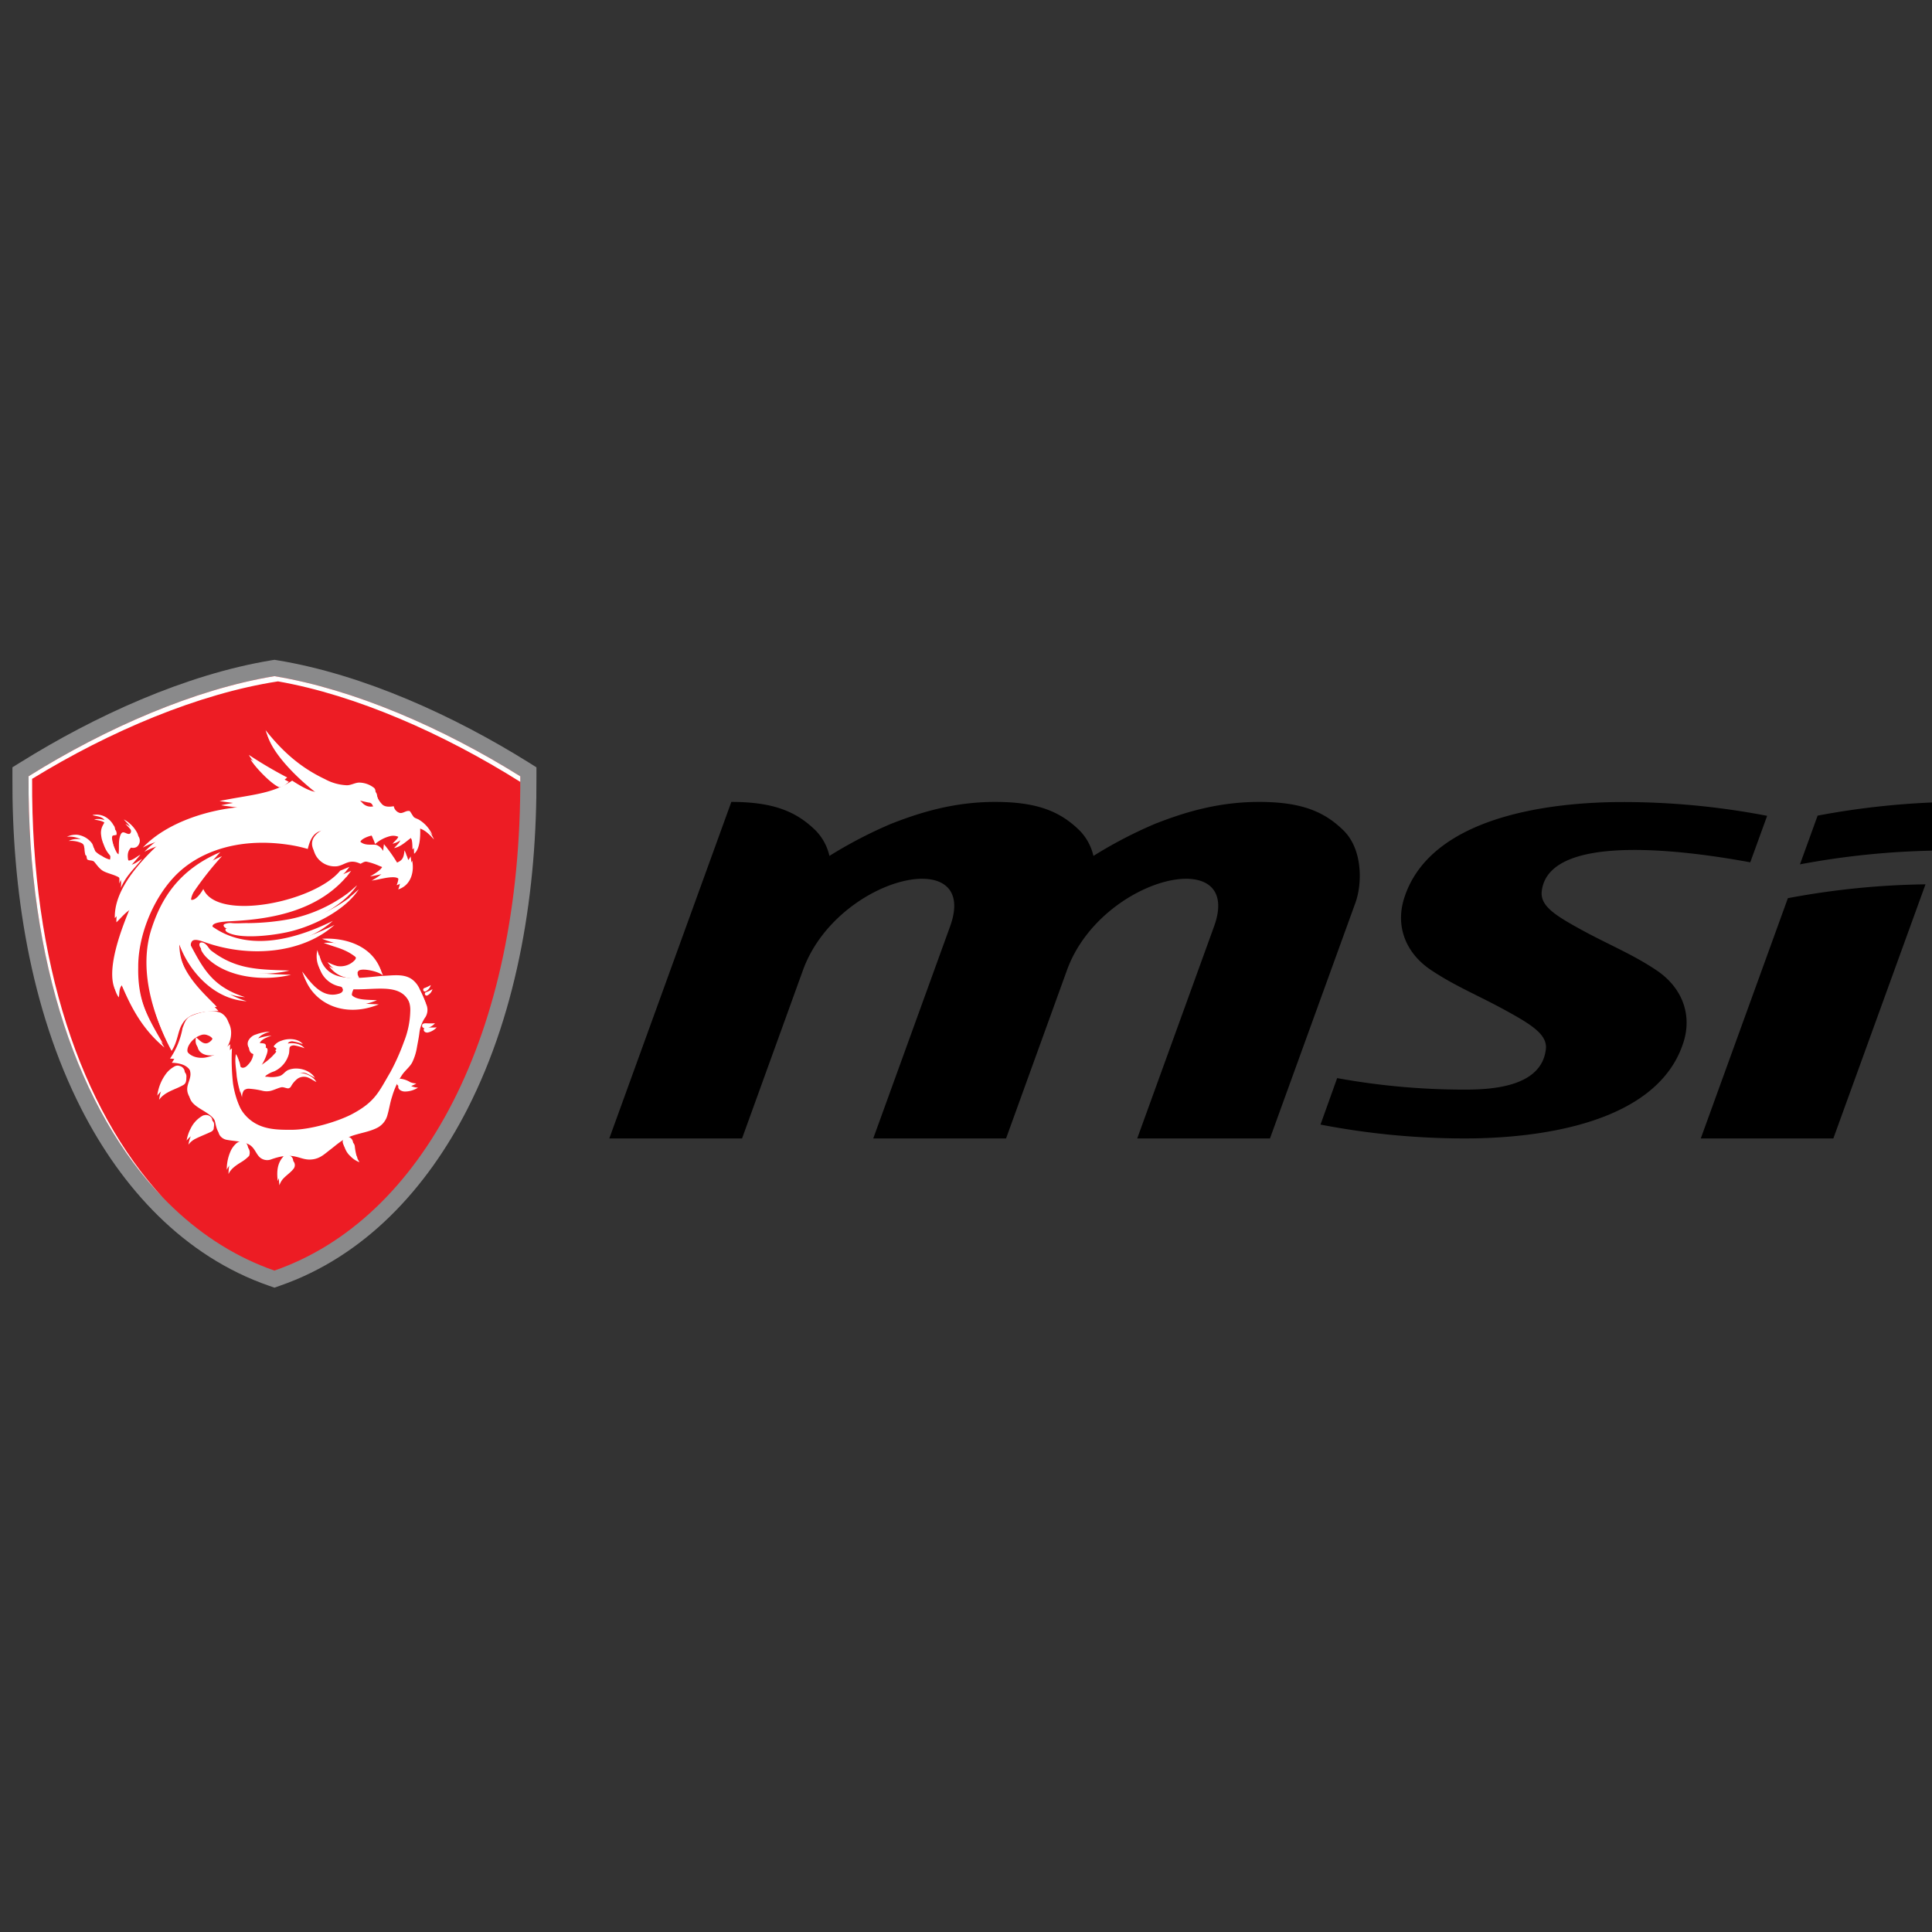 <?xml version="1.0" encoding="UTF-8" standalone="no"?>
<!-- Created with Inkscape (http://www.inkscape.org/) -->

<svg
   width="100"
   height="100"
   viewBox="0 0 26.458 26.458"
   version="1.1"
   id="svg32214"
   xml:space="preserve"
   inkscape:export-filename="versage.png"
   inkscape:export-xdpi="94.080002"
   inkscape:export-ydpi="94.080002"
   inkscape:version="1.2.2 (732a01da63, 2022-12-09)"
   sodipodi:docname="msi.svg"
   xmlns:inkscape="http://www.inkscape.org/namespaces/inkscape"
   xmlns:sodipodi="http://sodipodi.sourceforge.net/DTD/sodipodi-0.dtd"
   xmlns="http://www.w3.org/2000/svg"
   xmlns:svg="http://www.w3.org/2000/svg"><rect x="0" y="0" width="26.458" height="26.458" fill="#333333" stroke="none"/><sodipodi:namedview
     id="namedview32216"
     pagecolor="#ffffff"
     bordercolor="#000000"
     borderopacity="0.25"
     inkscape:showpageshadow="2"
     inkscape:pageopacity="0.0"
     inkscape:pagecheckerboard="0"
     inkscape:deskcolor="#d1d1d1"
     inkscape:document-units="mm"
     showgrid="false"
     inkscape:zoom="1.0859962"
     inkscape:cx="190.148"
     inkscape:cy="254.14454"
     inkscape:window-width="1920"
     inkscape:window-height="1057"
     inkscape:window-x="-8"
     inkscape:window-y="-8"
     inkscape:window-maximized="1"
     inkscape:current-layer="g34857" /><defs
     id="defs32211"><pattern
       id="EMFhbasepattern"
       patternUnits="userSpaceOnUse"
       width="6"
       height="6"
       x="0"
       y="0" /><pattern
       id="EMFhbasepattern-9"
       patternUnits="userSpaceOnUse"
       width="6"
       height="6"
       x="0"
       y="0" /><pattern
       id="EMFhbasepattern-7"
       patternUnits="userSpaceOnUse"
       width="6"
       height="6"
       x="0"
       y="0" /><clipPath
       clipPathUnits="userSpaceOnUse"
       id="clipPath33521"><rect
         style="fill:none;stroke:#00ff00;stroke-width:0.106"
         id="rect33523"
         width="75.202"
         height="106.695"
         x="-81.052"
         y="126.729" /></clipPath><inkscape:perspective
       sodipodi:type="inkscape:persp3d"
       inkscape:vp_x="0 : 539.41023 : 1"
       inkscape:vp_y="0 : 999.99996 : 0"
       inkscape:vp_z="744.09447 : 539.41023 : 1"
       inkscape:persp3d-origin="372.04724 : 364.01654 : 1"
       id="perspective10" /><inkscape:perspective
       id="perspective2399"
       inkscape:persp3d-origin="358.69965 : 174.44867 : 1"
       inkscape:vp_z="717.39928 : 255.05843 : 1"
       inkscape:vp_y="0 : 999.99996 : 0"
       inkscape:vp_x="0 : 255.05843 : 1"
       sodipodi:type="inkscape:persp3d" /><clipPath
       id="clipPath831"><path
         d="M 0,595.28 H 841.89 V 0 H 0 Z"
         id="path33767" /></clipPath><style
       id="style3233">.cls-1{fill:#fff}</style><inkscape:perspective
       sodipodi:type="inkscape:persp3d"
       inkscape:vp_x="0 : 539.41023 : 1"
       inkscape:vp_y="0 : 999.99996 : 0"
       inkscape:vp_z="744.09447 : 539.41023 : 1"
       inkscape:persp3d-origin="372.04724 : 364.01654 : 1"
       id="perspective10-5" /><inkscape:perspective
       id="perspective2390"
       inkscape:persp3d-origin="372.04724 : 364.01654 : 1"
       inkscape:vp_z="744.09447 : 539.41023 : 1"
       inkscape:vp_y="0 : 999.99996 : 0"
       inkscape:vp_x="0 : 539.41023 : 1"
       sodipodi:type="inkscape:persp3d" /><inkscape:perspective
       id="perspective2405"
       inkscape:persp3d-origin="372.04724 : 364.01654 : 1"
       inkscape:vp_z="744.09447 : 539.41023 : 1"
       inkscape:vp_y="0 : 999.99996 : 0"
       inkscape:vp_x="0 : 539.41023 : 1"
       sodipodi:type="inkscape:persp3d" /><inkscape:perspective
       sodipodi:type="inkscape:persp3d"
       inkscape:vp_x="0 : 526.18109 : 1"
       inkscape:vp_y="0 : 1000 : 0"
       inkscape:vp_z="744.09448 : 526.18109 : 1"
       inkscape:persp3d-origin="372.04724 : 350.78739 : 1"
       id="perspective10-7" /><inkscape:perspective
       id="perspective2390-6"
       inkscape:persp3d-origin="372.04724 : 350.78739 : 1"
       inkscape:vp_z="744.09448 : 526.18109 : 1"
       inkscape:vp_y="0 : 1000 : 0"
       inkscape:vp_x="0 : 526.18109 : 1"
       sodipodi:type="inkscape:persp3d" /><inkscape:perspective
       id="perspective2405-7"
       inkscape:persp3d-origin="372.04724 : 350.78739 : 1"
       inkscape:vp_z="744.09448 : 526.18109 : 1"
       inkscape:vp_y="0 : 1000 : 0"
       inkscape:vp_x="0 : 526.18109 : 1"
       sodipodi:type="inkscape:persp3d" /><style
       id="style3233-9">.cls-1{fill:#fff}</style><clipPath
       id="clipPath831-9"><path
         d="M 0,595.28 H 841.89 V 0 H 0 Z"
         id="path34476" /></clipPath><inkscape:perspective
       sodipodi:type="inkscape:persp3d"
       inkscape:vp_x="0 : 526.18109 : 1"
       inkscape:vp_y="0 : 1000 : 0"
       inkscape:vp_z="744.09448 : 526.18109 : 1"
       inkscape:persp3d-origin="372.04724 : 350.78739 : 1"
       id="perspective10-55" /><inkscape:perspective
       id="perspective2399-9"
       inkscape:persp3d-origin="358.69965 : 161.21951 : 1"
       inkscape:vp_z="717.39929 : 241.82927 : 1"
       inkscape:vp_y="0 : 1000 : 0"
       inkscape:vp_x="0 : 241.82927 : 1"
       sodipodi:type="inkscape:persp3d" /><style
       id="style34823">.cls-1,.cls-2,.cls-3,.cls-4{fill-rule:evenodd;}.cls-2{fill:#8a8a8b;}.cls-3{fill:#ed1c24;}.cls-4{fill:#fff;}</style></defs><g
     inkscape:label="Layer 1"
     inkscape:groupmode="layer"
     id="layer1"
     transform="translate(-40.287,-85.425)"><g
       id="g8882"
       transform="matrix(0.04,0,0,0.04,-2.718,74.491)"
       style="stroke-width:6.641"><g
         id="layer1-9"
         transform="matrix(6.641,0,0,6.641,841.913,-712.434)"><g
           id="g34857"
           transform="translate(-270.35,304.28)"><g
             id="g34867"
             transform="matrix(0.157,0,0,0.157,306.107,-121.825)"
             style="stroke-width:42.367"><path
               class="cls-1"
               d="m 778.93,554.08 30.26,-83.44 A 261.18,261.18 0 0 0 764,475.19 l -28.6,78.89 z m -5.16,-106 -5.8,16 a 263.32,263.32 0 0 1 45.22,-4.53 l 5.81,-16 a 262.38,262.38 0 0 0 -45.23,4.53 z"
               transform="translate(-181,-396.92)"
               id="path34829"
               style="fill:#000000;stroke-width:42.367" /><path
               class="cls-1"
               d="m 616,534.27 a 232.83,232.83 0 0 0 42,3.78 c 9.43,0 25.13,-1.11 26.53,-13.26 0.56,-4.75 -4.6,-8 -12.82,-12.53 -9.42,-5.2 -16.66,-8 -24.84,-13.44 -8.18,-5.44 -11.71,-14.08 -9,-23.2 8.26,-27.35 48.22,-32 71.84,-32 a 250.13,250.13 0 0 1 47.48,4.53 l -5.54,15.26 c -14.2,-2.59 -66.06,-11.39 -68.47,9.49 -0.55,4.76 4.26,7.84 12.5,12.38 9.4,5.19 17,8.11 25.17,13.58 8.17,5.47 11.7,14.09 9,23.22 -8.28,27.33 -48.22,32 -71.84,32 a 249.71,249.71 0 0 1 -47.48,-4.55 z"
               transform="translate(-181,-396.92)"
               id="path34831"
               style="fill:#000000;stroke-width:42.367" /><path
               class="cls-1"
               d="m 550.35,554.08 25.23,-69.62 c 9.92,-27.36 -37.12,-16.45 -48.3,14.36 l -20,55.26 h -43.61 l 25.23,-69.62 c 9.92,-27.37 -37.14,-16.44 -48.31,14.36 l -20,55.26 H 377 l 40.07,-110.5 c 13.87,0 21.38,3.19 27.69,9.39 a 17.46,17.46 0 0 1 4.52,8.34 145.62,145.62 0 0 1 20.27,-10.55 c 9.06,-3.55 20.32,-7.19 34.2,-7.18 13.88,0.01 21.38,3.19 27.68,9.39 a 17.49,17.49 0 0 1 4.54,8.34 145.06,145.06 0 0 1 20.26,-10.55 c 9.06,-3.55 20.32,-7.19 34.2,-7.18 13.88,0.01 21.38,3.19 27.68,9.39 6.3,6.2 6.16,17.48 3.88,23.75 l -28.05,77.36 z"
               transform="translate(-181,-396.92)"
               id="path34833"
               style="fill:#000000;stroke-width:42.367" /><path
               class="cls-2"
               d="m 183.5,430.67 c 24.36,-15.22 54.21,-28.94 82.7,-33.62 l 0.86,-0.13 0.83,0.13 c 28.5,4.68 58.34,18.4 82.71,33.62 l 2.47,1.55 v 2.92 c 0.2,36.85 -5.76,76.17 -22.67,109.29 -13.23,25.91 -33.6,48.34 -61.65,58.05 l -1.71,0.6 -1.73,-0.6 C 237.25,592.77 216.88,570.34 203.65,544.43 186.76,511.31 180.8,472 181,435.14 v -2.92 l 2.48,-1.55 z"
               transform="translate(-181,-396.92)"
               id="path34835"
               style="stroke-width:42.367" /><path
               class="cls-3"
               d="m 186.3,435.17 c 25.51,-15.94 54.75,-28.61 80.73,-32.88 v 0 c 26,4.27 55.22,16.94 80.73,32.88 0.47,85.23 -32.44,145.56 -80.73,162.3 v 0 C 218.75,580.73 185.83,520.4 186.3,435.17 Z"
               id="path34837"
               transform="translate(-181,-396.92)"
               style="stroke-width:42.367" /><path
               class="cls-1"
               d="m 290.61,468.25 c -10.62,12.3 -27.52,14.05 -39.18,14.57 -1.33,0.14 -4,0.3 -4.64,1.24 a 1.55,1.55 0 0 0 0.55,1.91 c 13.19,9.32 30.38,2.51 39.42,-2 -10.44,9.36 -28,11 -43,5.52 -1.92,-0.66 -3.14,-0.85 -3.77,-0.18 a 2.05,2.05 0 0 0 -0.07,2.39 c 4.21,7.86 7.26,13.93 18,17.33 -12.45,-0.73 -20.25,-12.56 -22.09,-18.88 -0.17,10.59 9,17.87 12.83,22.07 -4.95,0.18 -9.78,0.57 -11.89,4.28 -1.49,2.34 -1.44,5.75 -3.5,8.84 -5.76,-10.76 -10.34,-25.8 -6,-38.94 3.24,-9.9 9,-19.22 22.53,-25 a 104.15,104.15 0 0 0 -9.3,11.8 c -2.31,4.31 0.53,5.85 3.73,0.3 4.47,10.79 36.52,4.32 44.93,-6 l 3.06,-1.28 -1.52,2 z m -20.27,93.32 a 1.72,1.72 0 0 1 1.9,-0.61 1.93,1.93 0 0 1 1.14,3 c -1,1.35 -2.63,2.32 -3.71,3.62 a 6.55,6.55 0 0 0 -1,1.89 v 0 c -0.31,-2.66 -0.32,-5.56 1.66,-7.86 z m -15,-4.68 a 2.4,2.4 0 0 1 2.88,0 2.84,2.84 0 0 1 0.5,2.93 13.06,13.06 0 0 1 -2.82,2.18 c -1.61,1 -3.28,2.18 -3.93,3.79 a 14.7,14.7 0 0 1 1.12,-5.82 7.65,7.65 0 0 1 2.29,-3.1 z M 291,555 a 1.65,1.65 0 0 1 1.51,0.17 2.13,2.13 0 0 1 0.91,1.43 20,20 0 0 0 0.75,3.8 15.21,15.21 0 0 0 0.79,1.49 8,8 0 0 1 -3,-2 6.44,6.44 0 0 1 -1.88,-3 A 1.63,1.63 0 0 1 291,555 Z m -46.64,-7.13 a 2.29,2.29 0 0 1 2.43,0.53 c 0.66,0.68 0.38,1.58 0.32,2.36 0,0.54 -0.53,1 -1.09,1.23 -1.53,0.72 -3.28,1.39 -4.79,2.14 a 6.63,6.63 0 0 0 -2.44,2 13,13 0 0 1 1.36,-4 9.48,9.48 0 0 1 4.21,-4.32 z m 63.34,-10.51 c -0.14,-0.66 0.5,-1.21 1.16,-1.53 a 7.64,7.64 0 0 1 3.33,1.14 6.2,6.2 0 0 0 2,0.43 8.13,8.13 0 0 1 -4.28,1.28 c -1,0 -2.05,-0.52 -2.19,-1.32 z m -72.62,-5.7 a 1.94,1.94 0 0 1 1.42,0 2.12,2.12 0 0 1 1.64,2.12 c -0.07,0.95 0.07,2.12 -1,2.74 -2,1.18 -4.53,1.85 -6.37,3.25 a 6.68,6.68 0 0 0 -1.6,1.63 15.18,15.18 0 0 1 3.14,-7.55 9.09,9.09 0 0 1 2.82,-2.21 z m 26.29,-10.31 a 15.4,15.4 0 0 1 4.71,-1 c -1.35,0.47 -2.86,1 -3.63,2 -0.3,0.44 -0.61,1.09 -0.08,1.51 0.53,0.42 1.39,0.21 2,0.47 0.61,0.26 0.4,1.09 0.3,1.61 a 15.56,15.56 0 0 1 -2.37,4.82 1.61,1.61 0 0 0 -0.37,1.15 c 0.48,0.06 0.82,-0.31 1.17,-0.51 a 20,20 0 0 0 4,-3.19 c 0.46,-0.58 1.17,-1.1 1.25,-1.82 0.08,-0.72 -0.93,-0.74 -1,-1.26 a 4.93,4.93 0 0 1 2.56,-1.81 c 2.27,-0.89 5.57,-0.68 7,1.14 a 17.21,17.21 0 0 0 -3.43,-0.94 c -0.63,0 -1.34,0.23 -1.46,0.75 -0.12,0.52 -0.06,1.33 -0.22,2 a 8.76,8.76 0 0 1 -4.82,5.77 9.65,9.65 0 0 0 -2.59,1.29 2.21,2.21 0 0 0 -0.82,1.6 5.93,5.93 0 0 0 1.8,0.24 9.05,9.05 0 0 0 4,-0.28 c 1.18,-0.46 1.65,-1.58 2.88,-2 3.15,-1.15 7.2,0.23 8.57,2.66 -1,-0.47 -1.82,-1.12 -2.87,-1.51 a 3.71,3.71 0 0 0 -3.3,0.41 8.09,8.09 0 0 0 -2.12,2.46 1.31,1.31 0 0 1 -0.93,0.73 c -0.83,0 -1.59,-0.55 -2.45,-0.33 -1.17,0.31 -2.22,0.87 -3.41,1.16 a 6,6 0 0 1 -2.49,0 26.3,26.3 0 0 0 -4.35,-0.7 2.47,2.47 0 0 0 -1.89,0.54 3.9,3.9 0 0 0 -0.6,2.27 33.32,33.32 0 0 1 -1.27,-5.67 c -0.15,-2.39 -0.73,-4.79 -0.24,-7.18 a 6.14,6.14 0 0 1 1,3.25 1.36,1.36 0 0 0 1.13,1.24 2.87,2.87 0 0 0 2.12,-1.36 5.86,5.86 0 0 0 1.46,-3.88 c 0,-0.63 -1,-0.64 -1.34,-1.09 a 2.38,2.38 0 0 1 -0.34,-2.56 4.08,4.08 0 0 1 2.35,-2 z m 54.73,-3.12 c 0,-0.49 0.75,-0.63 1.27,-0.61 a 24.2,24.2 0 0 0 2.95,0 5.55,5.55 0 0 1 -2.91,1.68 c -0.78,0.14 -1.49,-0.44 -1.31,-1 z m 0.72,-12.16 a 12.29,12.29 0 0 0 2.11,-1 3.24,3.24 0 0 1 -1.78,2.1 0.59,0.59 0 0 1 -0.33,-1.13 z m -35.16,-12.58 c 1,3.74 2.33,7.2 6.71,8.59 4.08,1.29 10,0.38 14.47,0 3.71,-0.12 7.16,-0.81 9.91,1.11 a 8,8 0 0 1 2.62,3.44 34.93,34.93 0 0 1 1.72,3.93 4.51,4.51 0 0 1 -0.49,3.71 11.06,11.06 0 0 0 -1.93,4.9 c -0.19,1.67 -0.54,3.33 -0.84,5 a 17.78,17.78 0 0 1 -1.58,5 c -0.8,1.46 -2.26,2.56 -3.22,3.94 a 26.05,26.05 0 0 0 -3.35,7.21 c -0.67,2 -0.93,4 -1.49,5.91 a 6.58,6.58 0 0 1 -3.31,4.31 c -2.72,1.44 -6.13,1.8 -9,2.93 -2.7,1 -4.5,2.77 -6.63,4.38 -1.68,1.28 -3.11,2.73 -5.54,3.08 -4.47,0.68 -5.6,-2.87 -13.67,0 a 3.63,3.63 0 0 1 -3.06,-0.14 c -1.93,-0.94 -2.15,-3.57 -4.3,-4.71 -2.15,-1.14 -4.77,-1.06 -7.16,-1.52 A 3.55,3.55 0 0 1 249,552.92 c -0.69,-1.4 -0.71,-2.94 -1.31,-4.36 -1.56,-3.18 -6.69,-4.21 -8.16,-7.13 -1.47,-2.92 0.52,-4.66 0.53,-7.12 -0.15,-3.28 -2.36,-4.93 -6.71,-5.08 a 26,26 0 0 0 4.11,-10.06 c 0.55,-1.31 0.88,-2.78 2.29,-3.69 a 17.64,17.64 0 0 1 4.71,-1.57 9.74,9.74 0 0 1 5.51,0.26 c 4.1,2.25 3.16,8.18 1,10.61 -2.95,3.34 -10.35,2.68 -9.07,-2.56 1.52,1.3 3,3.25 5.12,0.93 a 1,1 0 0 0 0.24,-0.81 3.21,3.21 0 0 0 -2.11,-2.11 2.85,2.85 0 0 0 -1.91,-0.18 7.1,7.1 0 0 0 -4.37,3.57 c -1.66,3.27 1.93,5.89 6.08,5.26 3.86,-0.76 5.64,-2.33 8.14,-4.39 a 70.59,70.59 0 0 0 0.35,11.57 32.19,32.19 0 0 0 2.93,9.34 13.07,13.07 0 0 0 6.65,5.9 c 3.22,1.29 6.76,1.32 10.29,1.3 6,0 14.85,-2.58 19.71,-5.1 7.77,-4.11 8.88,-7.4 12.69,-13.84 a 72.83,72.83 0 0 0 4.43,-9.91 28.94,28.94 0 0 0 2.09,-10.09 8.83,8.83 0 0 0 -1.87,-5.88 c -3.4,-4.3 -10.65,-2.47 -17.35,-2.67 -0.52,1.06 -0.92,2.25 0,3.26 1.64,1.76 5.62,1.49 8.28,1.7 -11.45,4.67 -21.71,-0.42 -24.55,-9.42 2.38,3 6.24,9.06 12.08,7.26 2.13,-0.64 1.15,-2.15 0.47,-3.31 -0.17,-0.4 -0.91,-0.41 -1.34,-0.56 a 8.67,8.67 0 0 1 -6.21,-10.46 z m -36.77,-1.93 c 0.86,0.67 1.15,1.58 2,2.25 8.11,6.19 15.27,6.19 25.61,6.53 -9.16,2.25 -20.84,0.87 -27.37,-5.31 a 9.66,9.66 0 0 1 -2.08,-2.65 c -0.47,-1.43 0.8,-1.59 1.83,-0.78 z m 38.36,-1.7 c 8.29,-0.45 16.76,2.69 19.42,10.73 -1.1,-1.2 -5.61,-2.26 -7.3,-1.85 a 1.15,1.15 0 0 0 -1,0.76 c -0.18,0.72 0.24,1.28 0.52,1.93 -4.55,0.52 -7.85,-1 -9.89,-3.91 a 14.39,14.39 0 0 0 3.21,1.3 6.41,6.41 0 0 0 5.75,-1.93 c 0.81,-0.88 0.29,-2 -0.66,-2.68 -3.47,-2.57 -6.41,-2.87 -10.08,-4.35 z m 8.47,-15 c 1.08,-0.8 2,-1.71 3,-2.56 -4.62,7.14 -15.89,12.7 -24.72,14.3 -4.48,0.89 -14.28,2.06 -18.4,-0.2 -0.45,-0.24 -0.91,-0.78 -0.49,-1.18 a 4.62,4.62 0 0 1 2.6,-0.41 c 1.74,0.17 3.59,0 5.35,0 a 79.17,79.17 0 0 0 13.58,-1.3 48,48 0 0 0 19.11,-8.53 z M 207.9,449.32 a 6.18,6.18 0 0 1 3.83,0.43 7.05,7.05 0 0 1 3,2.9 2,2 0 0 1 0.44,1.76 c -0.4,0.09 -0.82,0.13 -1.21,0.23 -0.34,0.33 -0.23,0.79 -0.23,1.18 a 18.45,18.45 0 0 0 2,5.71 1.81,1.81 0 0 0 0.64,0.68 c 0.35,-2.17 -0.21,-4.31 0.68,-6.43 0.16,-0.3 0.34,-0.7 0.8,-0.78 0.76,0 1.33,0.63 2.11,0.51 0.64,-0.3 0.54,-1 0.49,-1.5 -0.2,-1.29 -1.48,-2.2 -2.33,-3.25 a 10.74,10.74 0 0 1 4.44,4.42 2.55,2.55 0 0 1 -0.78,3.2 2.51,2.51 0 0 1 -1.82,0.21 c -1.37,1.32 -1.17,3 -0.84,4.61 0.11,0.39 0.2,1.07 0.9,1 1.44,-0.31 2.36,-1.29 3.57,-1.9 -2.76,3.43 -5.12,5.32 -7,9.52 a 8.41,8.41 0 0 0 0,-2.65 2.19,2.19 0 0 0 -1.2,-1.11 c -1.37,-0.67 -3,-1 -4.35,-1.67 -1.35,-0.67 -2.21,-2 -3.12,-3.08 -0.57,-0.7 -1.69,-0.32 -2.39,-0.88 a 9.26,9.26 0 0 1 -0.31,-2.09 c -0.21,-1.08 -0.27,-2.52 -1.47,-3.22 a 8.42,8.42 0 0 0 -4.29,-0.72 v 0 a 6.49,6.49 0 0 1 8,1.92 c 0.76,0.87 0.6,2 1.33,2.89 a 7.7,7.7 0 0 0 2.12,1.5 8.2,8.2 0 0 0 2.65,1.2 3.11,3.11 0 0 0 -0.71,-3 9,9 0 0 1 -2.17,-4.91 5.21,5.21 0 0 1 0.6,-3.46 c 0.29,-0.56 0.81,-1.21 0.34,-1.8 -0.83,-1 -2.46,-1.06 -3.76,-1.41 z m 51.28,-19.75 a 139.81,139.81 0 0 0 12.6,7.42 c -0.89,0.72 -1.94,1.8 -3.13,1.78 -2.61,-0.95 -8.27,-6.91 -9.47,-9.2 z m 5.42,-8.11 h 0.08 c 5.46,6.87 11.29,12.2 19.49,16.07 a 16.38,16.38 0 0 0 7,2 c 1.45,0.12 2.83,-0.86 4.27,-0.86 a 8.18,8.18 0 0 1 4.56,1.53 1.47,1.47 0 0 1 0.7,1 8.1,8.1 0 0 0 2.33,4.7 c 0.91,0.81 2.4,0.75 3.71,0.52 a 2.79,2.79 0 0 0 2,2.21 c 1.13,0.23 2.06,-0.93 3.27,-0.6 0.5,0.65 0.78,1.28 1.3,1.93 0.47,0.45 1.25,0.57 1.8,0.95 a 11,11 0 0 1 4.32,5 c -1.2,-1.3 -2.59,-2.9 -4.53,-3.56 0.08,2.81 -0.1,6.77 -2,8.26 -0.08,-1.81 0,-3.57 -1.06,-5.18 -1.65,1.2 -3.33,2.9 -5.49,3.3 0.83,-1 2.47,-2.14 1.94,-3.41 a 4.33,4.33 0 0 0 -3.39,-0.47 11.76,11.76 0 0 0 -4.81,2.57 24.2,24.2 0 0 0 -1.11,-2.79 c -1,0.17 -4.68,1.39 -3.64,3 1.59,2 4.14,1.2 5.66,1.49 a 4.12,4.12 0 0 1 2.25,2 c 0.09,-0.75 0.16,-1.5 0.27,-2.24 a 50.83,50.83 0 0 1 4.31,6 c 1.83,-0.81 2.2,-1.66 2.43,-4 a 6.32,6.32 0 0 1 0.84,3.49 3.61,3.61 0 0 0 1.16,-1.53 c 0.69,3.19 -0.07,8 -4.57,9.47 0.82,-2.13 1.14,-4 -1.73,-4 -2.26,0 -4.8,0.83 -7,1.1 0.87,-0.46 4.72,-2.63 4.05,-3.91 -0.29,-0.49 -0.84,-0.64 -1.43,-0.86 a 20.81,20.81 0 0 0 -4.29,-1.44 c -0.73,-0.11 -1.39,0.43 -2,0.69 -3.74,-1.78 -5.05,0.43 -7.71,0.82 a 7.18,7.18 0 0 1 -6.69,-3.12 c -3,-4.64 1.48,-7.47 5.28,-8.66 -5,-0.58 -7,1.12 -8.19,6.1 a 45.38,45.38 0 0 0 -6.54,-1.42 c -16.58,-2.42 -29.7,2.47 -37.31,10.56 -7.34,7.8 -11.9,19.87 -11.82,29.69 -0.22,10.72 3.06,17 8.61,26.37 -8,-6.59 -11.61,-14.89 -14,-20.42 -1,1.17 -0.69,2.62 -1,3.95 -4.65,-6.33 1.82,-22.29 4.88,-29.45 -2.43,1.13 -3.89,3.14 -5.65,4.8 -0.29,-9 7.7,-18.23 15.88,-25.61 a 24.54,24.54 0 0 0 -6.69,2.46 c 7.84,-8.27 22.16,-13 35.09,-13.52 -3,-1 -6.68,-1.23 -9.89,-1.77 10.1,-2.1 17,-2.18 23.84,-6.7 3.18,2.06 6.88,4.16 8.7,3.61 -5.46,-3.9 -15.45,-13 -17.39,-20.1 z M 294.44,443 a 17.57,17.57 0 0 0 2,2.33 3.66,3.66 0 0 0 3.59,1.14 7.43,7.43 0 0 0 -1,-2.19 1.41,1.41 0 0 0 -1,-0.49 c -1.24,-0.22 -2.43,-0.57 -3.67,-0.79 z"
               transform="translate(-181,-396.92)"
               id="path34839"
               style="stroke-width:42.367" /><path
               class="cls-4"
               d="m 290.07,466.86 c -10.62,12.3 -27.52,14.06 -39.18,14.58 -1.33,0.14 -4,0.3 -4.64,1.24 a 1.55,1.55 0 0 0 0.54,1.91 c 13.2,9.31 30.39,2.5 39.43,-1.95 -10.44,9.36 -28,11 -43,5.51 -1.92,-0.65 -3.15,-0.85 -3.77,-0.17 a 2,2 0 0 0 -0.07,2.38 c 4.21,7.86 7.26,13.93 18,17.33 -12.45,-0.73 -20.25,-12.56 -22.09,-18.87 -0.17,10.58 9,17.87 12.83,22.07 -4.95,0.18 -9.78,0.57 -11.89,4.28 -1.49,2.34 -1.44,5.74 -3.5,8.84 -5.76,-10.77 -10.34,-25.8 -6,-38.94 3.24,-9.91 9,-19.22 22.53,-25 a 103.17,103.17 0 0 0 -9.3,11.79 c -2.31,4.32 0.53,5.85 3.73,0.31 4.47,10.79 36.52,4.32 44.93,-6 l 3.06,-1.28 -1.52,1.95 z m -20.27,93.33 a 1.7,1.7 0 0 1 1.9,-0.61 1.93,1.93 0 0 1 1.14,3 c -1,1.34 -2.63,2.31 -3.71,3.62 a 6.55,6.55 0 0 0 -1,1.89 v 0 c -0.32,-2.66 -0.32,-5.56 1.66,-7.86 z m -15,-4.68 a 2.37,2.37 0 0 1 2.88,0 2.84,2.84 0 0 1 0.5,2.93 13.2,13.2 0 0 1 -2.87,2.17 c -1.6,1 -3.27,2.18 -3.92,3.78 a 14.69,14.69 0 0 1 1.12,-5.81 7.52,7.52 0 0 1 2.29,-3.1 z m 35.61,-1.85 a 1.62,1.62 0 0 1 1.51,0.17 2.11,2.11 0 0 1 0.91,1.42 19.91,19.91 0 0 0 0.75,3.81 15.21,15.21 0 0 0 0.79,1.49 8,8 0 0 1 -3,-2 6.42,6.42 0 0 1 -1.88,-3.06 1.62,1.62 0 0 1 0.93,-1.81 z m -46.64,-7.13 a 2.27,2.27 0 0 1 2.43,0.53 c 0.66,0.67 0.38,1.58 0.32,2.36 0,0.53 -0.54,1 -1.09,1.23 -1.53,0.72 -3.28,1.38 -4.79,2.13 a 6.75,6.75 0 0 0 -2.44,2 13.26,13.26 0 0 1 1.36,-4 9.43,9.43 0 0 1 4.21,-4.32 z M 307.15,536 c -0.14,-0.67 0.5,-1.21 1.16,-1.53 a 7.64,7.64 0 0 1 3.33,1.14 5.93,5.93 0 0 0 2,0.42 8,8 0 0 1 -4.28,1.28 c -1,0 -2,-0.51 -2.19,-1.31 z m -72.62,-5.7 a 1.89,1.89 0 0 1 1.42,0 2.12,2.12 0 0 1 1.64,2.12 c -0.07,0.95 0.07,2.11 -1.05,2.74 -2,1.18 -4.53,1.84 -6.37,3.24 a 6.72,6.72 0 0 0 -1.6,1.64 15.1,15.1 0 0 1 3.14,-7.55 9,9 0 0 1 2.82,-2.21 z M 260.82,520 a 15.34,15.34 0 0 1 4.71,-1 c -1.35,0.46 -2.86,1 -3.63,2 -0.3,0.45 -0.61,1.1 -0.08,1.52 0.53,0.42 1.39,0.2 2,0.47 0.61,0.27 0.41,1.08 0.31,1.61 a 15.56,15.56 0 0 1 -2.37,4.82 1.59,1.59 0 0 0 -0.37,1.14 c 0.48,0.07 0.82,-0.3 1.17,-0.5 a 20,20 0 0 0 4,-3.2 c 0.46,-0.57 1.17,-1.09 1.25,-1.81 0.08,-0.72 -0.93,-0.74 -1,-1.26 a 4.84,4.84 0 0 1 2.55,-1.81 c 2.28,-0.89 5.58,-0.69 7,1.13 a 17.89,17.89 0 0 0 -3.43,-0.93 c -0.63,0 -1.34,0.23 -1.46,0.75 -0.12,0.52 -0.06,1.33 -0.22,2 a 8.76,8.76 0 0 1 -4.82,5.77 9.51,9.51 0 0 0 -2.59,1.29 2.19,2.19 0 0 0 -0.82,1.6 5.93,5.93 0 0 0 1.8,0.24 9.05,9.05 0 0 0 4.05,-0.29 c 1.18,-0.45 1.65,-1.57 2.88,-2 3.15,-1.16 7.2,0.23 8.57,2.66 a 31.25,31.25 0 0 0 -2.87,-1.51 3.71,3.71 0 0 0 -3.3,0.41 8.17,8.17 0 0 0 -2.12,2.45 1.3,1.3 0 0 1 -0.93,0.74 c -0.83,0 -1.59,-0.55 -2.45,-0.33 -1.17,0.31 -2.22,0.87 -3.41,1.16 a 5.81,5.81 0 0 1 -2.49,0 27.38,27.38 0 0 0 -4.35,-0.69 2.47,2.47 0 0 0 -1.89,0.54 3.89,3.89 0 0 0 -0.6,2.26 34,34 0 0 1 -1.27,-5.66 c -0.15,-2.4 -0.73,-4.8 -0.24,-7.18 a 6.11,6.11 0 0 1 1.05,3.24 1.37,1.37 0 0 0 1.13,1.25 c 1,0 1.6,-0.78 2.12,-1.36 a 5.86,5.86 0 0 0 1.46,-3.88 c 0,-0.63 -1,-0.65 -1.34,-1.1 a 2.38,2.38 0 0 1 -0.34,-2.56 4.1,4.1 0 0 1 2.35,-2 z m 54.73,-3.12 c 0,-0.49 0.75,-0.64 1.27,-0.61 a 28.81,28.81 0 0 0 2.94,0 5.48,5.48 0 0 1 -2.9,1.68 c -0.78,0.13 -1.49,-0.44 -1.31,-1 z m 0.72,-12.16 a 13.13,13.13 0 0 0 2.11,-1 3.26,3.26 0 0 1 -1.78,2.11 0.59,0.59 0 0 1 -0.33,-1.13 z m -35.16,-12.59 c 1,3.74 2.32,7.2 6.71,8.59 4.08,1.3 10,0.38 14.47,0 3.71,-0.13 7.16,-0.82 9.91,1.11 a 7.92,7.92 0 0 1 2.62,3.43 35.89,35.89 0 0 1 1.72,3.94 4.51,4.51 0 0 1 -0.49,3.71 11,11 0 0 0 -1.93,4.9 c -0.19,1.67 -0.54,3.32 -0.84,5 a 18,18 0 0 1 -1.58,5 c -0.8,1.45 -2.26,2.56 -3.22,3.94 a 26,26 0 0 0 -3.36,7.21 c -0.66,1.94 -0.92,4 -1.48,5.91 a 6.56,6.56 0 0 1 -3.31,4.3 c -2.72,1.45 -6.13,1.81 -9.05,2.94 -2.69,1 -4.49,2.77 -6.62,4.37 -1.68,1.28 -3.11,2.74 -5.54,3.09 -4.47,0.68 -5.6,-2.88 -13.67,0 a 3.66,3.66 0 0 1 -3.06,-0.14 c -1.93,-0.94 -2.15,-3.57 -4.3,-4.72 -2.15,-1.15 -4.77,-1.06 -7.16,-1.52 a 3.51,3.51 0 0 1 -2.52,-1.63 c -0.69,-1.4 -0.71,-2.94 -1.31,-4.37 -1.56,-3.17 -6.69,-4.2 -8.16,-7.13 -1.47,-2.93 0.52,-4.65 0.53,-7.11 -0.15,-3.28 -2.36,-4.93 -6.71,-5.08 a 26,26 0 0 0 4.11,-10.06 c 0.55,-1.32 0.88,-2.79 2.29,-3.69 a 17.64,17.64 0 0 1 4.71,-1.57 9.65,9.65 0 0 1 5.51,0.26 c 4.1,2.25 3.16,8.18 1,10.61 -2.95,3.33 -10.35,2.67 -9.08,-2.56 1.53,1.29 3,3.25 5.13,0.93 a 1,1 0 0 0 0.24,-0.81 3.23,3.23 0 0 0 -2.11,-2.12 3,3 0 0 0 -1.9,-0.18 7.1,7.1 0 0 0 -4.38,3.57 c -1.66,3.28 1.93,5.9 6.08,5.27 3.86,-0.77 5.64,-2.33 8.14,-4.39 a 69.52,69.52 0 0 0 0.36,11.57 31.87,31.87 0 0 0 2.92,9.34 13.07,13.07 0 0 0 6.65,5.9 c 3.22,1.29 6.76,1.32 10.29,1.3 6,0 14.85,-2.59 19.71,-5.1 7.77,-4.11 8.88,-7.4 12.69,-13.84 a 73,73 0 0 0 4.43,-9.92 28.84,28.84 0 0 0 2.09,-10.08 8.79,8.79 0 0 0 -1.87,-5.88 c -3.4,-4.3 -10.65,-2.47 -17.35,-2.67 -0.52,1.05 -0.92,2.25 0,3.25 1.64,1.77 5.62,1.5 8.28,1.71 -11.45,4.66 -21.71,-0.43 -24.55,-9.43 2.38,3 6.24,9.07 12.08,7.27 2.13,-0.64 1.15,-2.15 0.47,-3.31 -0.17,-0.41 -0.91,-0.41 -1.34,-0.57 a 8.67,8.67 0 0 1 -6.21,-10.46 z m -36.77,-1.92 c 0.86,0.67 1.15,1.58 2,2.25 8.11,6.17 15.27,6.15 25.61,6.49 -9.16,2.25 -20.84,0.87 -27.36,-5.31 a 9.52,9.52 0 0 1 -2.09,-2.65 c -0.47,-1.44 0.8,-1.59 1.83,-0.78 z m 38.36,-1.7 c 8.29,-0.45 16.76,2.68 19.42,10.72 -1.1,-1.19 -5.61,-2.25 -7.3,-1.84 a 1.13,1.13 0 0 0 -1,0.76 c -0.19,0.71 0.24,1.27 0.52,1.93 -4.55,0.52 -7.85,-1 -9.89,-3.92 a 14,14 0 0 0 3.21,1.31 6.41,6.41 0 0 0 5.75,-1.93 c 0.81,-0.88 0.29,-2 -0.67,-2.68 -3.46,-2.58 -6.4,-2.87 -10.07,-4.35 z m 8.47,-15 c 1.08,-0.81 2,-1.72 3,-2.56 -4.63,7.06 -15.9,12.65 -24.78,14.22 -4.47,0.89 -14.27,2.06 -18.39,-0.2 -0.45,-0.24 -0.91,-0.78 -0.49,-1.19 a 4.61,4.61 0 0 1 2.6,-0.4 c 1.74,0.16 3.59,-0.05 5.34,0 a 79.2,79.2 0 0 0 13.59,-1.31 48,48 0 0 0 19.11,-8.52 z m -83.81,-25.63 a 6.18,6.18 0 0 1 3.83,0.44 7,7 0 0 1 3,2.89 2,2 0 0 1 0.45,1.77 c -0.4,0.09 -0.82,0.13 -1.21,0.23 -0.34,0.33 -0.23,0.79 -0.23,1.17 a 18.51,18.51 0 0 0 2,5.72 1.81,1.81 0 0 0 0.64,0.68 c 0.35,-2.17 -0.21,-4.31 0.68,-6.43 0.16,-0.31 0.33,-0.7 0.8,-0.78 0.76,0 1.33,0.63 2.1,0.51 0.65,-0.3 0.55,-1 0.5,-1.5 -0.2,-1.3 -1.48,-2.21 -2.33,-3.25 a 10.74,10.74 0 0 1 4.41,4.47 2.55,2.55 0 0 1 -0.78,3.2 2.51,2.51 0 0 1 -1.82,0.2 c -1.37,1.33 -1.16,3 -0.84,4.61 0.11,0.4 0.2,1.08 0.9,1 1.44,-0.31 2.36,-1.29 3.57,-1.9 -2.77,3.42 -5.12,5.31 -7,9.51 a 8.41,8.41 0 0 0 0,-2.65 2.18,2.18 0 0 0 -1.2,-1.1 c -1.37,-0.67 -3,-1 -4.35,-1.67 -1.35,-0.67 -2.21,-2 -3.12,-3.08 -0.57,-0.7 -1.69,-0.32 -2.39,-0.89 a 9.1,9.1 0 0 1 -0.31,-2.09 c -0.21,-1.07 -0.27,-2.51 -1.47,-3.22 a 8.55,8.55 0 0 0 -4.29,-0.71 v 0 a 6.94,6.94 0 0 1 3.47,-0.63 7.11,7.11 0 0 1 4.56,2.55 c 0.76,0.87 0.6,2 1.33,2.89 a 7.68,7.68 0 0 0 2.12,1.49 8.22,8.22 0 0 0 2.65,1.21 3.13,3.13 0 0 0 -0.71,-3 8.83,8.83 0 0 1 -2.17,-4.91 5.19,5.19 0 0 1 0.6,-3.45 c 0.29,-0.56 0.81,-1.21 0.34,-1.8 -0.83,-1 -2.46,-1.06 -3.76,-1.42 z m 51.28,-19.74 a 139.81,139.81 0 0 0 12.6,7.42 c -0.89,0.71 -1.94,1.8 -3.13,1.78 -2.61,-0.95 -8.27,-6.92 -9.47,-9.2 z m 5.42,-8.11 h 0.08 c 5.46,6.87 11.29,12.19 19.49,16.07 a 16.38,16.38 0 0 0 7,2 c 1.45,0.11 2.83,-0.86 4.27,-0.87 a 8.11,8.11 0 0 1 4.58,1.54 1.45,1.45 0 0 1 0.7,1 8.1,8.1 0 0 0 2.33,4.7 c 0.91,0.81 2.4,0.75 3.71,0.52 a 2.8,2.8 0 0 0 2,2.21 c 1.12,0.22 2.06,-0.93 3.27,-0.6 0.5,0.65 0.78,1.28 1.3,1.93 0.46,0.45 1.25,0.57 1.8,0.95 a 10.94,10.94 0 0 1 4.32,5 c -1.2,-1.3 -2.59,-2.9 -4.53,-3.56 0.08,2.81 -0.1,6.76 -2,8.26 -0.08,-1.81 0,-3.57 -1.06,-5.18 -1.65,1.2 -3.33,2.9 -5.49,3.29 0.83,-1 2.47,-2.13 1.94,-3.4 a 4.33,4.33 0 0 0 -3.39,-0.47 11.86,11.86 0 0 0 -4.81,2.56 24.77,24.77 0 0 0 -1.11,-2.78 c -1,0.17 -4.68,1.39 -3.64,3 1.59,2 4.14,1.2 5.66,1.49 a 4.07,4.07 0 0 1 2.25,2 c 0.09,-0.74 0.15,-1.49 0.27,-2.24 a 50.93,50.93 0 0 1 4.31,6.05 c 1.83,-0.81 2.2,-1.66 2.43,-4 a 6.28,6.28 0 0 1 0.84,3.49 3.74,3.74 0 0 0 1.16,-1.53 c 0.69,3.19 -0.07,8 -4.57,9.47 0.82,-2.13 1.14,-4 -1.73,-4 -2.26,0 -4.8,0.83 -7,1.09 0.87,-0.45 4.72,-2.63 4.05,-3.9 -0.29,-0.49 -0.84,-0.64 -1.43,-0.86 a 20.81,20.81 0 0 0 -4.29,-1.44 c -0.73,-0.11 -1.39,0.43 -2,0.69 -3.73,-1.78 -5.05,0.42 -7.71,0.82 a 7.18,7.18 0 0 1 -6.69,-3.12 c -3,-4.64 1.48,-7.48 5.28,-8.66 -5,-0.58 -7,1.12 -8.19,6.1 a 44,44 0 0 0 -6.54,-1.43 c -16.58,-2.42 -29.7,2.48 -37.31,10.57 -7.34,7.8 -11.9,19.86 -11.82,29.69 -0.22,10.71 3.06,17 8.61,26.37 -8,-6.59 -11.61,-14.9 -14,-20.42 -1,1.16 -0.69,2.62 -1,3.95 -4.65,-6.33 1.81,-22.29 4.88,-29.45 -2.43,1.12 -3.9,3.14 -5.65,4.8 -0.29,-9.06 7.7,-18.23 15.88,-25.62 a 24.56,24.56 0 0 0 -6.69,2.47 c 7.83,-8.28 22.16,-13 35.09,-13.53 -3.05,-1 -6.68,-1.22 -9.89,-1.77 10.1,-2.09 17,-2.17 23.84,-6.69 3.18,2.06 6.88,4.16 8.7,3.6 -5.46,-3.89 -15.45,-13 -17.39,-20.09 z m 29.84,21.53 a 17.49,17.49 0 0 0 2,2.32 3.64,3.64 0 0 0 3.59,1.15 7.43,7.43 0 0 0 -0.95,-2.19 1.41,1.41 0 0 0 -1,-0.49 c -1.24,-0.22 -2.43,-0.57 -3.67,-0.79 z"
               transform="translate(-181,-396.92)"
               id="path34841"
               style="stroke-width:42.367" /><path
               class="cls-1"
               d="m 186.3,435.17 c 25.51,-15.94 54.75,-28.61 80.73,-32.88 v 0 c 26,4.27 55.22,16.94 80.73,32.88 V 437 c -25.23,-15.87 -54,-28.53 -79.56,-33 v 0 c -26,4 -55.22,16.34 -80.73,32 -0.34,60.4 16.11,108.48 42.91,137.5 -27.49,-28.58 -44.42,-77 -44.08,-138.28 z"
               id="path34843"
               transform="translate(-181,-396.92)"
               style="stroke-width:42.367" /></g></g></g></g></g><style
     type="text/css"
     id="style33823">
	.st0{fill:#97741F;}
	.st1{fill:#004C25;}
</style></svg>
